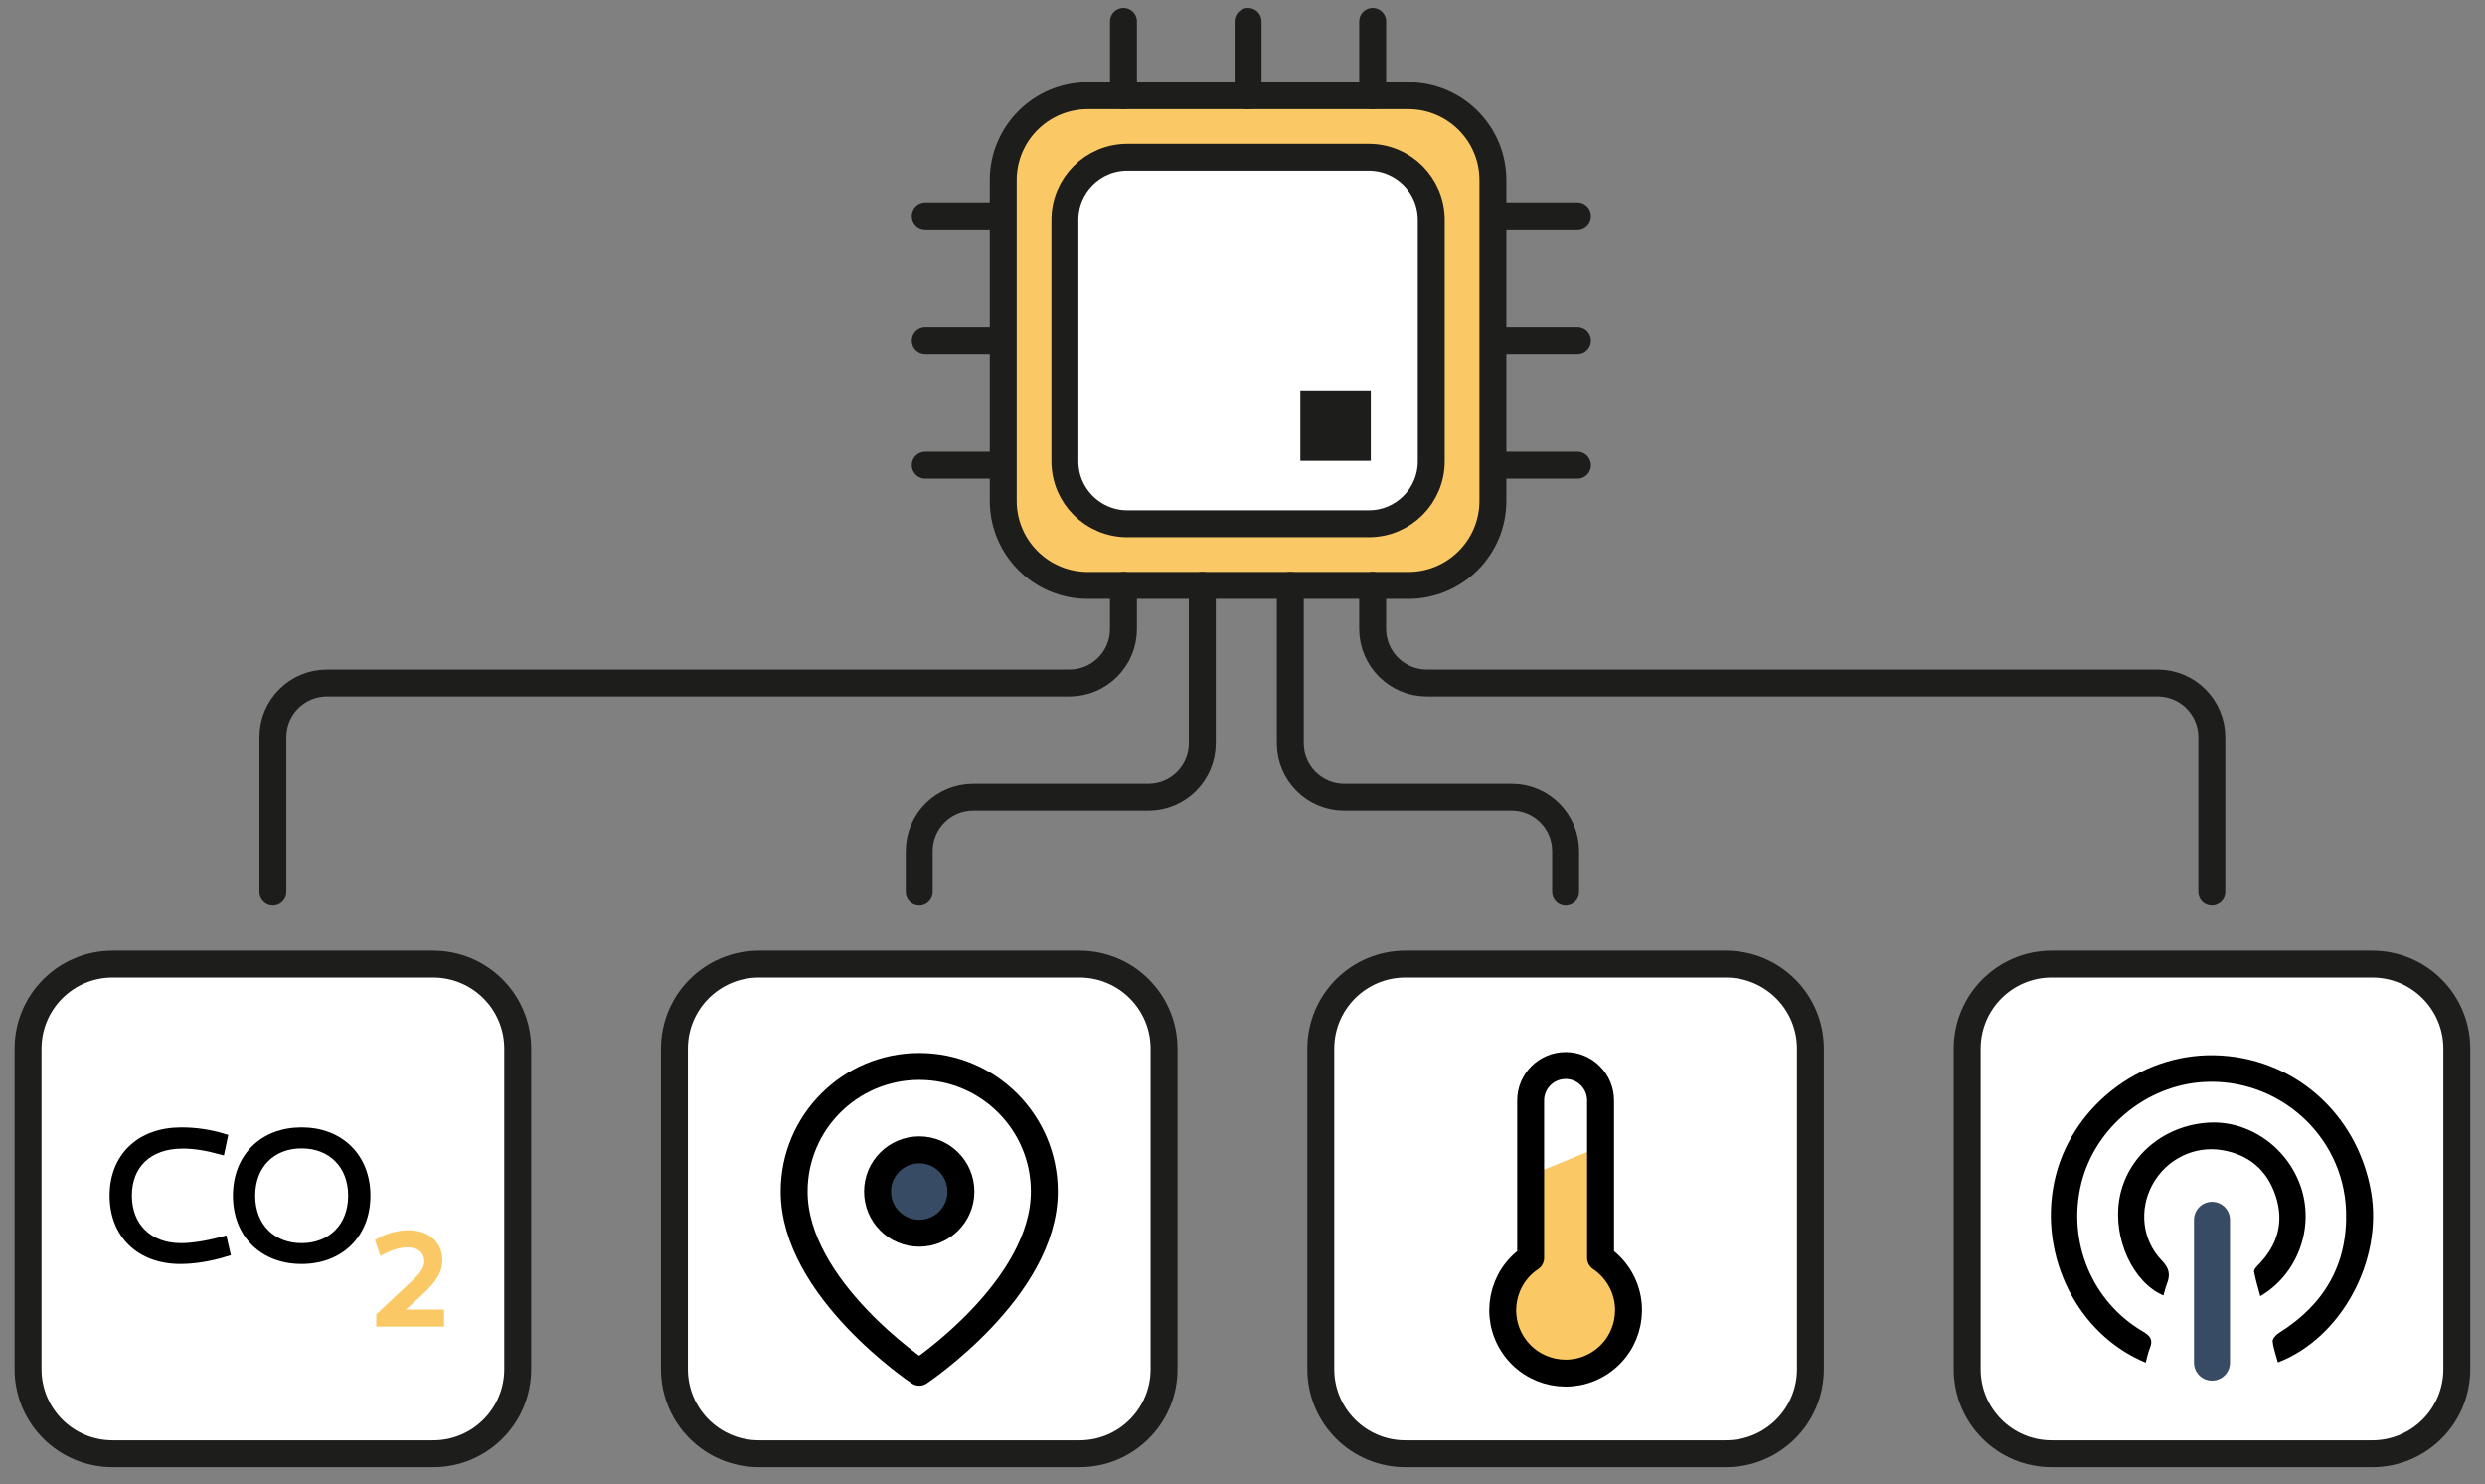 <?xml version="1.0" encoding="UTF-8" standalone="no"?>
<!DOCTYPE svg PUBLIC "-//W3C//DTD SVG 1.1//EN" "http://www.w3.org/Graphics/SVG/1.1/DTD/svg11.dtd">
<svg width="288" height="172" viewBox="0 0 288 172" version="1.1" xmlns="http://www.w3.org/2000/svg" xmlns:xlink="http://www.w3.org/1999/xlink" xml:space="preserve" xmlns:serif="http://www.serif.com/" style="fill-rule:evenodd;clip-rule:evenodd;stroke-miterlimit:10;">
    <rect x="0" y="0" width="288" height="172" fill="#808080" stroke="none"/>
    <rect id="Artboard1" x="-2529.5" y="-463" width="3328.5" height="2291.5" style="fill:none;"/>
    <g id="Layer-2" serif:id="Layer 2">
    </g>
    <g id="Layer-1" serif:id="Layer 1">
        <path d="M163.223,67.847L126.071,67.847C120.658,67.847 116.273,63.462 116.273,58.049L116.273,20.897C116.273,15.487 120.658,11.099 126.071,11.099L163.223,11.099C168.635,11.099 173.021,15.487 173.021,20.897L173.021,58.049C173.021,63.462 168.635,67.847 163.223,67.847Z" style="fill:rgb(250,200,100);fill-rule:nonzero;stroke:rgb(29,29,27);stroke-width:3.12px;"/>
        <path d="M158.645,60.703L130.649,60.703C126.656,60.703 123.418,57.465 123.418,53.472L123.418,25.474C123.418,21.482 126.656,18.245 130.649,18.245L158.645,18.245C162.639,18.245 165.876,21.482 165.876,25.474L165.876,53.472C165.876,57.465 162.639,60.703 158.645,60.703Z" style="fill:white;fill-rule:nonzero;stroke:rgb(29,29,27);stroke-width:3.12px;"/>
        <rect x="150.708" y="45.248" width="8.162" height="8.162" style="fill:rgb(29,29,27);"/>
        <path d="M144.646,11.1L144.646,2.485" style="fill:none;fill-rule:nonzero;stroke:rgb(29,29,27);stroke-width:3.12px;stroke-linecap:round;"/>
        <path d="M130.205,11.1L130.205,2.485" style="fill:none;fill-rule:nonzero;stroke:rgb(29,29,27);stroke-width:3.12px;stroke-linecap:round;"/>
        <path d="M159.087,11.1L159.087,2.485" style="fill:none;fill-rule:nonzero;stroke:rgb(29,29,27);stroke-width:3.12px;stroke-linecap:round;"/>
        <path d="M174.203,39.474L182.82,39.474" style="fill:none;fill-rule:nonzero;stroke:rgb(29,29,27);stroke-width:3.12px;stroke-linecap:round;"/>
        <path d="M174.203,25.033L182.82,25.033" style="fill:none;fill-rule:nonzero;stroke:rgb(29,29,27);stroke-width:3.12px;stroke-linecap:round;"/>
        <path d="M174.203,53.915L182.82,53.915" style="fill:none;fill-rule:nonzero;stroke:rgb(29,29,27);stroke-width:3.12px;stroke-linecap:round;"/>
        <path d="M107.231,39.474L115.846,39.474" style="fill:none;fill-rule:nonzero;stroke:rgb(29,29,27);stroke-width:3.12px;stroke-linecap:round;"/>
        <path d="M107.231,25.033L115.846,25.033" style="fill:none;fill-rule:nonzero;stroke:rgb(29,29,27);stroke-width:3.12px;stroke-linecap:round;"/>
        <path d="M107.231,53.915L115.846,53.915" style="fill:none;fill-rule:nonzero;stroke:rgb(29,29,27);stroke-width:3.12px;stroke-linecap:round;"/>
        <path d="M125.113,168.489L87.96,168.489C82.548,168.489 78.163,164.104 78.163,158.691L78.163,121.539C78.163,116.129 82.548,111.741 87.96,111.741L125.113,111.741C130.523,111.741 134.908,116.129 134.908,121.539L134.908,158.691C134.908,164.104 130.523,168.489 125.113,168.489Z" style="fill:white;fill-rule:nonzero;stroke:rgb(29,29,27);stroke-width:3.12px;"/>
        <path d="M121.035,138.099C121.035,149.376 106.535,159.042 106.535,159.042C106.535,159.042 92.038,149.376 92.038,138.099C92.038,130.09 98.527,123.601 106.535,123.601C114.544,123.601 121.035,130.09 121.035,138.099" style="fill:white;fill-rule:nonzero;"/>
        <path d="M121.035,138.099C121.035,149.376 106.535,159.042 106.535,159.042C106.535,159.042 92.038,149.376 92.038,138.099C92.038,130.09 98.527,123.601 106.535,123.601C114.544,123.601 121.035,130.09 121.035,138.099Z" style="fill:none;fill-rule:nonzero;stroke:black;stroke-width:3.12px;stroke-linecap:round;stroke-linejoin:round;stroke-miterlimit:4;"/>
        <path d="M106.535,133.266C109.204,133.266 111.369,135.43 111.369,138.099C111.369,140.768 109.204,142.932 106.535,142.932C103.867,142.932 101.704,140.768 101.704,138.099C101.704,135.43 103.867,133.266 106.535,133.266" style="fill:rgb(55,75,100);fill-rule:nonzero;"/>
        <ellipse cx="106.536" cy="138.099" rx="4.832" ry="4.833" style="fill:none;stroke:black;stroke-width:3.12px;stroke-linecap:round;stroke-linejoin:round;stroke-miterlimit:4;"/>
        <path d="M200.023,168.489L162.873,168.489C157.46,168.489 153.075,164.104 153.075,158.691L153.075,121.539C153.075,116.129 157.46,111.741 162.873,111.741L200.023,111.741C205.435,111.741 209.821,116.129 209.821,121.539L209.821,158.691C209.821,164.104 205.435,168.489 200.023,168.489Z" style="fill:white;fill-rule:nonzero;stroke:rgb(29,29,27);stroke-width:3.12px;"/>
        <path d="M185.499,144.161L185.499,127.197C185.499,124.959 183.686,123.147 181.449,123.147C179.209,123.147 177.396,124.959 177.396,127.197L177.396,144.249L185.499,144.161Z" style="fill:white;fill-rule:nonzero;"/>
        <path d="M185.499,145.791L185.499,132.876L177.396,136.201L177.396,145.791C174.049,148.029 173.149,152.556 175.386,155.904C177.624,159.251 182.151,160.154 185.499,157.916C188.846,155.679 189.749,151.151 187.511,147.804C186.978,147.006 186.294,146.322 185.499,145.791" style="fill:rgb(250,200,100);fill-rule:nonzero;"/>
        <path d="M185.499,145.791L185.499,127.547C185.499,125.31 183.686,123.495 181.449,123.495C179.209,123.495 177.396,125.31 177.396,127.547L177.396,145.791C174.049,148.029 173.149,152.556 175.386,155.904C177.624,159.251 182.151,160.154 185.499,157.916C188.846,155.679 189.749,151.151 187.511,147.804C186.978,147.006 186.294,146.322 185.499,145.791Z" style="fill:none;fill-rule:nonzero;stroke:black;stroke-width:3.12px;stroke-linecap:round;stroke-linejoin:round;stroke-miterlimit:4;"/>
        <path d="M274.935,168.489L237.785,168.489C232.373,168.489 227.988,164.104 227.988,158.691L227.988,121.539C227.988,116.129 232.373,111.741 237.785,111.741L274.935,111.741C280.348,111.741 284.733,116.129 284.733,121.539L284.733,158.691C284.733,164.104 280.348,168.489 274.935,168.489Z" style="fill:white;fill-rule:nonzero;stroke:rgb(29,29,27);stroke-width:3.12px;"/>
        <path d="M256.36,141.372L256.36,157.93" style="fill:none;fill-rule:nonzero;stroke:rgb(55,75,100);stroke-width:4.17px;stroke-linecap:round;"/>
        <path d="M248.68,157.931C240.795,154.675 236.272,145.664 238.084,136.983C239.859,128.485 247.828,122.158 256.574,122.302C265.684,122.452 273.172,128.945 274.791,138.102C276.205,146.106 271.324,155.11 264.001,157.904C263.78,157.085 263.474,156.281 263.391,155.456C263.359,155.154 263.793,154.689 264.128,154.481C269.389,151.204 272.124,146.487 271.895,140.289C271.568,131.581 264.039,124.889 255.368,125.406C248.709,125.804 242.778,130.731 241.205,137.175C239.57,143.889 242.418,150.831 248.332,154.308C249.228,154.833 249.559,155.293 249.157,156.258C248.947,156.762 248.851,157.312 248.68,157.931" style="fill-rule:nonzero;"/>
        <path d="M250.737,150.143C247.187,148.639 244.87,143.549 245.614,139.03C246.425,134.128 250.645,130.466 255.893,130.118C260.687,129.797 265.275,133.068 266.75,137.855C268.181,142.505 266.2,147.759 261.956,150.224C261.7,149.249 261.41,148.324 261.237,147.378C261.198,147.157 261.502,146.826 261.714,146.611C263.96,144.334 264.743,141.649 263.737,138.605C262.758,135.641 260.662,133.826 257.535,133.301C254.304,132.755 251.064,134.361 249.462,137.293C247.895,140.155 248.243,143.722 250.556,146.105C251.423,146.997 251.548,147.751 251.141,148.786C250.97,149.222 250.87,149.684 250.737,150.143" style="fill-rule:nonzero;"/>
        <path d="M50.2,168.489L13.048,168.489C7.635,168.489 3.25,164.104 3.25,158.691L3.25,121.539C3.25,116.129 7.635,111.741 13.048,111.741L50.2,111.741C55.613,111.741 59.998,116.129 59.998,121.539L59.998,158.691C59.998,164.104 55.613,168.489 50.2,168.489Z" style="fill:white;fill-rule:nonzero;stroke:rgb(29,29,27);stroke-width:3.12px;"/>
        <path d="M25.845,131.892C24.325,131.433 22.679,131.183 21.012,131.183C16.241,131.183 13.22,134.142 13.22,138.579C13.22,143.017 16.241,145.975 20.908,145.975C22.491,145.975 24.304,145.683 26.137,145.121L25.845,143.829C23.929,144.35 22.22,144.6 20.97,144.6C17.2,144.6 14.762,142.183 14.762,138.558C14.762,135.037 17.095,132.6 21.179,132.6C22.491,132.6 23.929,132.829 25.554,133.267L25.845,131.892Z" style="fill-rule:nonzero;"/>
        <path d="M34.95,131.183C30.533,131.183 27.512,134.142 27.512,138.579C27.512,143.017 30.533,145.975 34.95,145.975C39.366,145.975 42.408,143.017 42.408,138.579C42.408,134.142 39.366,131.183 34.95,131.183ZM34.95,144.6C31.47,144.6 29.054,142.183 29.054,138.579C29.054,134.975 31.47,132.579 34.95,132.579C38.45,132.579 40.866,134.975 40.866,138.579C40.866,142.183 38.45,144.6 34.95,144.6Z" style="fill-rule:nonzero;"/>
        <path d="M25.845,131.892C24.326,131.434 22.678,131.184 21.014,131.184C16.243,131.184 13.22,134.142 13.22,138.58C13.22,143.017 16.243,145.975 20.907,145.975C22.493,145.975 24.305,145.684 26.139,145.121L25.845,143.83C23.928,144.35 22.222,144.6 20.97,144.6C17.201,144.6 14.764,142.184 14.764,138.559C14.764,135.038 17.095,132.6 21.18,132.6C22.493,132.6 23.928,132.83 25.553,133.267L25.845,131.892Z" style="fill:none;fill-rule:nonzero;stroke:black;stroke-width:1.04px;"/>
        <path d="M34.951,131.183C30.535,131.183 27.514,134.141 27.514,138.579C27.514,143.016 30.535,145.975 34.951,145.975C39.366,145.975 42.408,143.016 42.408,138.579C42.408,134.141 39.366,131.183 34.951,131.183ZM34.951,144.6C31.47,144.6 29.055,142.183 29.055,138.579C29.055,134.975 31.47,132.579 34.951,132.579C38.451,132.579 40.868,134.975 40.868,138.579C40.868,142.183 38.451,144.6 34.951,144.6Z" style="fill:none;fill-rule:nonzero;stroke:black;stroke-width:1.04px;"/>
        <path d="M50.939,153.235L50.939,152.302L45.66,152.302L48.168,150.056C49.568,148.787 50.75,147.591 50.75,146.075C50.75,144.398 49.525,143.1 47.352,143.1C46.273,143.1 45.033,143.42 44.085,143.945L44.377,144.82C45.412,144.295 46.433,144.048 47.206,144.048C48.679,144.048 49.685,144.85 49.685,146.206C49.685,147.387 48.737,148.248 47.643,149.268L44.129,152.564L44.129,153.235L50.939,153.235Z" style="fill:rgb(250,200,100);fill-rule:nonzero;"/>
        <path d="M50.939,153.235L50.939,152.302L45.661,152.302L48.168,150.056C49.57,148.787 50.749,147.591 50.749,146.075C50.749,144.398 49.524,143.1 47.351,143.1C46.274,143.1 45.032,143.42 44.084,143.945L44.378,144.82C45.414,144.295 46.432,144.048 47.205,144.048C48.678,144.048 49.684,144.85 49.684,146.206C49.684,147.387 48.736,148.248 47.643,149.268L44.128,152.564L44.128,153.235L50.939,153.235Z" style="fill:none;fill-rule:nonzero;stroke:rgb(250,200,100);stroke-width:1.04px;"/>
        <path d="M31.625,103.295L31.625,85.414C31.625,81.956 34.427,79.154 37.885,79.154L123.944,79.154C127.404,79.154 130.204,76.351 130.204,72.893L130.204,67.847" style="fill:none;fill-rule:nonzero;stroke:rgb(29,29,27);stroke-width:3.12px;stroke-linecap:round;"/>
        <path d="M106.535,103.295L106.535,98.654C106.535,95.204 109.333,92.408 112.781,92.408L133.098,92.408C136.548,92.408 139.344,89.612 139.344,86.162L139.344,67.847" style="fill:none;fill-rule:nonzero;stroke:rgb(29,29,27);stroke-width:3.12px;stroke-linecap:round;"/>
        <path d="M181.448,103.295L181.448,98.656C181.448,95.206 178.65,92.408 175.2,92.408L155.79,92.408C152.338,92.408 149.542,89.61 149.542,86.16L149.542,67.847" style="fill:none;fill-rule:nonzero;stroke:rgb(29,29,27);stroke-width:3.12px;stroke-linecap:round;"/>
        <path d="M256.342,103.295L256.342,85.426C256.342,81.962 253.534,79.154 250.069,79.154L165.361,79.154C161.896,79.154 159.086,76.343 159.086,72.879L159.086,67.847" style="fill:none;fill-rule:nonzero;stroke:rgb(29,29,27);stroke-width:3.12px;stroke-linecap:round;"/>
    </g>
</svg>
